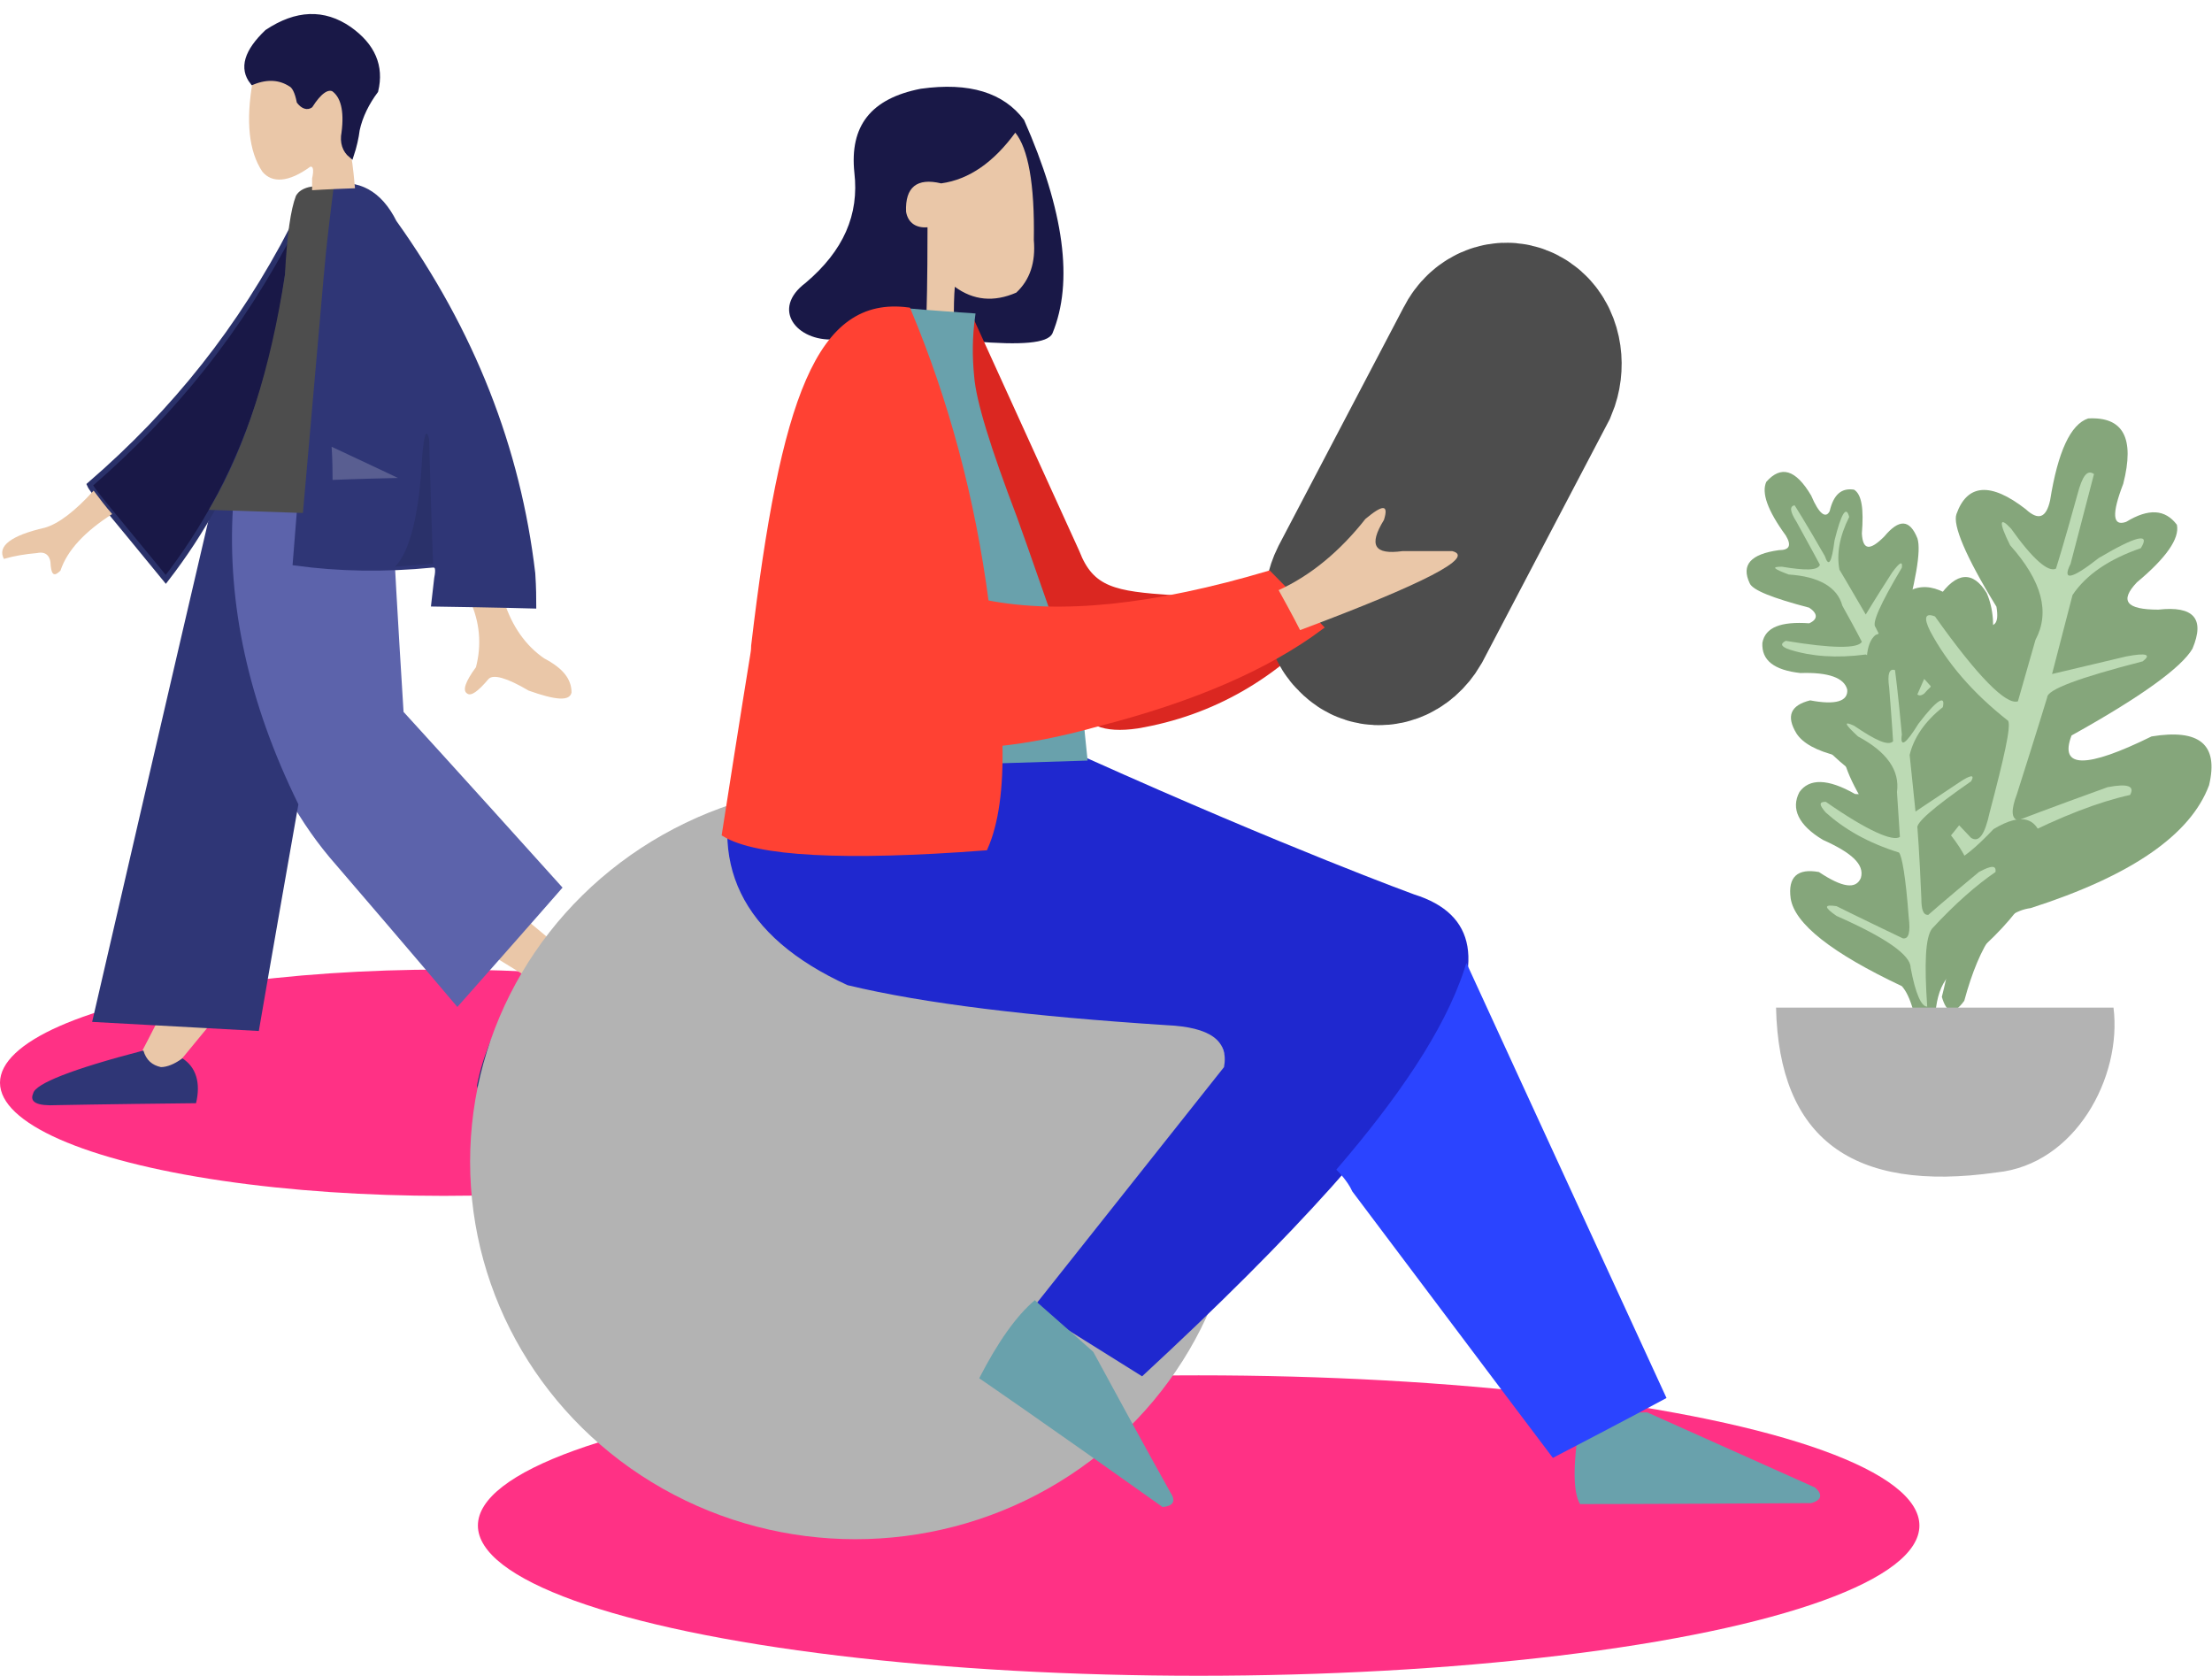 <?xml version="1.0" encoding="utf-8"?>
<!-- Generator: Adobe Illustrator 24.2.3, SVG Export Plug-In . SVG Version: 6.00 Build 0)  -->
<svg version="1.1" id="Layer_1" xmlns="http://www.w3.org/2000/svg" xmlns:xlink="http://www.w3.org/1999/xlink" x="0px" y="0px"
	 viewBox="0 0 226.8 171.8" style="enable-background:new 0 0 226.8 171.8;" xml:space="preserve">
<style type="text/css">
	.st0{fill-rule:evenodd;clip-rule:evenodd;fill:#FF3185;}
	.st1{fill-rule:evenodd;clip-rule:evenodd;fill:#EAC7A8;}
	.st2{fill-rule:evenodd;clip-rule:evenodd;fill:#2F3676;}
	.st3{fill-rule:evenodd;clip-rule:evenodd;fill:#5C63AB;stroke:#5C63AB;stroke-width:0.567;stroke-miterlimit:10;}
	.st4{fill-rule:evenodd;clip-rule:evenodd;fill:#2F3676;stroke:#2F3676;stroke-width:0.567;stroke-miterlimit:10;}
	.st5{fill-rule:evenodd;clip-rule:evenodd;fill:#2A316A;}
	.st6{fill-rule:evenodd;clip-rule:evenodd;fill:#595E91;}
	.st7{fill-rule:evenodd;clip-rule:evenodd;fill:#191847;stroke:#2A316A;stroke-width:0.567;stroke-miterlimit:10;}
	.st8{fill-rule:evenodd;clip-rule:evenodd;fill:#4D4D4D;stroke:#4D4D4D;stroke-width:0.567;stroke-miterlimit:10;}
	.st9{fill:none;}
	.st10{fill-rule:evenodd;clip-rule:evenodd;fill:#191847;stroke:#191847;stroke-width:0.567;stroke-miterlimit:10;}
	.st11{fill-rule:evenodd;clip-rule:evenodd;fill:#B3B3B3;}
	.st12{fill-rule:evenodd;clip-rule:evenodd;fill:#1F28CF;}
	.st13{fill-rule:evenodd;clip-rule:evenodd;fill:#191847;}
	.st14{fill-rule:evenodd;clip-rule:evenodd;fill:#DB2721;stroke:#DB2721;stroke-width:0.567;stroke-miterlimit:10;}
	.st15{fill-rule:evenodd;clip-rule:evenodd;fill:#69A1AC;}
	.st16{fill-rule:evenodd;clip-rule:evenodd;fill:#2B44FF;stroke:#2B44FF;stroke-width:0.567;stroke-miterlimit:10;}
	.st17{fill-rule:evenodd;clip-rule:evenodd;fill:#69A1AC;stroke:#69A1AC;stroke-width:0.567;stroke-miterlimit:10;}
	.st18{fill-rule:evenodd;clip-rule:evenodd;fill:#4D4D4D;stroke:#4D4D4D;stroke-width:20;stroke-miterlimit:22.926;}
	.st19{fill-rule:evenodd;clip-rule:evenodd;fill:#FF4133;stroke:#FF4133;stroke-width:0.567;stroke-miterlimit:10;}
	.st20{fill-rule:evenodd;clip-rule:evenodd;fill:#85A67B;}
	.st21{fill-rule:evenodd;clip-rule:evenodd;fill:#BCDAB4;}
</style>
<g id="Layer_x0020_1">
	<ellipse class="st0" cx="45.5" cy="111" rx="45.5" ry="11.6"/>
	<g id="_2095548742368">
		<path class="st1" d="M53.8,100c2.4,0.2,3.7-0.7,3.9-2.6c0,0-1.2-1-3.6-3c-2.3,2.5-3.4,3.7-3.4,3.7C52.8,99.4,53.8,100,53.8,100z"
			/>
		<path class="st1" d="M18.6,108.6c-1.9,1.4-3.2,1.1-4-0.9c0,0,0.8-1.5,2.3-4.5c3,1.3,4.5,2,4.5,2C19.5,107.5,18.6,108.6,18.6,108.6
			L18.6,108.6z"/>
		<path class="st2" d="M16.5,109.4c0.6,0,1.4-0.3,2.2-0.9c1.4,0.9,1.9,2.5,1.4,4.6c-9.5,0.1-14.3,0.2-14.3,0.2
			c-2,0.1-2.8-0.3-2.4-1.2c0.2-1,4-2.5,11.3-4.4C15,108.7,15.6,109.2,16.5,109.4L16.5,109.4z"/>
		<path class="st3" d="M41.1,73.1c-0.6-9.6-1-16.7-1.2-21.2C29,52,23.6,52,23.6,52C23.4,67.3,26.9,79.2,34,87.7
			c8.6,10,12.9,15.1,12.9,15.1c7-7.9,10.4-11.8,10.4-11.8C46.5,79,41.1,73.1,41.1,73.1L41.1,73.1z"/>
		<path class="st4" d="M23.6,52c-0.6,10,1.6,20.1,6.7,30.5c-2.7,15.3-4,22.9-4,22.9c-11-0.6-16.5-0.9-16.5-0.9
			C17.9,69.4,22,51.9,22,51.9C23.1,52,23.6,52,23.6,52L23.6,52z"/>
		<path class="st1" d="M48.2,61.6c1.3,0,2.5,0.1,3.5,0.1c0.8,2.5,2.2,4.5,4.1,5.8c1.9,1,2.8,2.1,2.8,3.5c-0.2,0.9-1.6,0.8-4.4-0.2
			c-2.2-1.3-3.6-1.7-4.1-1.2c-1.1,1.3-1.8,1.8-2.2,1.5c-0.5-0.3-0.2-1.2,0.9-2.7C49.4,66.1,49.2,63.8,48.2,61.6L48.2,61.6z"/>
		<path class="st4" d="M54.7,62.1c0-0.7,0-1.8-0.1-3.3C53.1,46,48.4,34,40.4,22.8c-1.5-3-3.7-4.2-6.6-3.6
			c-1.3,12.8-2.5,25.7-3.5,38.5c4.4,0.6,9.1,0.7,14.1,0.2c0.5,0,0.6,0.4,0.4,1.4c-0.2,1.7-0.3,2.6-0.3,2.6
			C51.3,62,54.7,62.1,54.7,62.1L54.7,62.1z"/>
		<path class="st5" d="M40.5,58.1c1.3-0.1,2.6-0.2,3.9-0.3C44.1,49.3,44,45,44,45c-0.3-1.1-0.5-0.5-0.7,1.6
			C43,52.8,42,56.6,40.5,58.1L40.5,58.1z"/>
		<path class="st6" d="M34.1,49.2C34.1,47,34,45.8,34,45.8c4.5,2.1,6.8,3.2,6.8,3.2C36.4,49.1,34.1,49.2,34.1,49.2L34.1,49.2z"/>
		<path class="st7" d="M9.2,49.7c8.8-7.6,15.5-16.1,20.8-26.3c-1.1,14.2-5.4,26.2-13,36C11.7,52.9,9.5,50.4,9.2,49.7L9.2,49.7z"/>
		<path class="st8" d="M32.9,28.4c0.3-3.5,0.7-6.6,1-9c-1.8-0.2-2.9,0.1-3.3,0.8c-0.5,1.3-0.9,3.9-1.1,8c-1.5,9.7-4,17.6-7.6,23.8
			c5.9,0.2,8.9,0.3,8.9,0.3C32.2,36.3,32.9,28.4,32.9,28.4z"/>
		<path class="st2" d="M48.9,111.3c0.5,2.7,4.6-1,12.4-11c-0.6-0.9-1.9-1.9-3.7-2.9c-0.1,1.9-1.4,2.8-3.7,2.6
			C51.1,104.3,49.5,108.1,48.9,111.3L48.9,111.3z"/>
		<path class="st1" d="M32,18.3c0,0.8,0,1.2,0,1.2s1.5-0.1,4.4-0.2C36.2,17,36,15.9,36,15.9c-0.5-0.2-0.7-0.8-0.7-1.8
			c0.2-2.9-0.1-4.6-1.1-5c-0.6-0.3-1.4,0.2-2.4,1.7c-0.7,0.4-1.2-0.2-1.6-1.8c-0.9-1-2.4-1.2-4.3-0.6c-0.7,4-0.4,7.1,1,9.2
			c1,1.2,2.7,1.1,4.9-0.5C32.1,17,32.2,17.4,32,18.3L32,18.3z"/>
		<path class="st9" d="M32.1,19.5c1.3-0.1,2.7-0.2,4.4-0.2"/>
		<path class="st10" d="M29.8,8.6c-1.1-0.7-2.4-0.8-3.9-0.2c-1.1-1.4-0.6-3.1,1.5-5.1c3-2,5.8-2.1,8.4-0.3c2.4,1.7,3.3,3.8,2.7,6.3
			c-0.9,1.2-1.6,2.6-1.9,4c-0.1,0.8-0.3,1.7-0.6,2.6c-0.6-0.5-0.9-1.3-0.7-2.3c0.3-2.3-0.1-3.8-1.1-4.5c-0.7-0.3-1.5,0.3-2.4,1.7
			c-0.3,0.2-0.7,0.1-1.1-0.4C30.5,9.4,30.2,8.8,29.8,8.6z"/>
		<path class="st1" d="M9.6,50.3c0.6,0.8,1.2,1.6,1.9,2.4c-2.8,1.8-4.6,3.7-5.3,5.8c-0.6,0.6-0.9,0.5-1-0.5c0-1-0.5-1.5-1.4-1.3
			c-1.2,0.1-2.4,0.3-3.4,0.6c-0.7-1.3,0.7-2.4,4.2-3.2C6,53.7,7.7,52.4,9.6,50.3L9.6,50.3z"/>
	</g>
	<ellipse class="st0" cx="122.9" cy="156.4" rx="73.9" ry="15.4"/>
	<ellipse class="st11" cx="87.7" cy="119.1" rx="39.5" ry="38.7"/>
	<path class="st12" d="M119.6,105.1c4.5,0.2,6.4,1.6,5.9,4.3c0,0-6.5,8.2-19.6,24.7c0,0,3.7,2.3,11.2,7c31.4-29,40.7-45.4,27.9-49.4
		c0,0-12.9-4.7-33.6-14c0,0-1.9,0-10.9,0.2c-16.4,0.3-24.6,0.4-24.6,0.4C72.3,88.4,76,96,86.9,101
		C94.8,102.9,105.7,104.2,119.6,105.1L119.6,105.1z"/>
	<path class="st13" d="M99.9,35c-4.6-0.6-9.4-0.6-14.4-0.2C81.7,35,79,31.7,82.6,29c3.9-3.3,5.5-7,5-11.3c-0.5-4.8,1.7-7.6,6.8-8.6
		c5-0.7,8.5,0.4,10.6,3.2c4.1,9.3,5.1,16.6,2.9,21.9C107.4,35.2,104.7,35.4,99.9,35L99.9,35z"/>
	<path class="st14" d="M101.2,44.8c-2-4.4-2.1-11.6-1.5-11.7c7.1,15.6,10.7,23.5,10.7,23.5c1.5,3.9,3.9,4.3,9.8,4.7
		c4.7-0.2,9.1-1.5,13-3.8c2.1,3.7,3.2,5.5,3.2,5.5c-5.5,6.3-12.1,10.1-19.8,11.4c-3.4,0.5-5.4-0.3-5.8-2.5
		C104.4,53.9,101.2,44.8,101.2,44.8L101.2,44.8z"/>
	<path class="st15" d="M100.4,141.3c1.9-3.7,3.8-6.4,5.7-8c4,3.5,6,5.3,6,5.3c5.2,9.6,7.9,14.4,7.9,14.4c0.6,0.9,0.3,1.4-0.8,1.5
		C106.7,145.6,100.4,141.3,100.4,141.3z"/>
	<path class="st15" d="M162.1,144.9c2.4,0,4.6-0.1,6.8-0.1c11.4,5.1,17.2,7.7,17.2,7.7c0.8,0.7,0.7,1.3-0.4,1.6
		c-15.8,0.1-23.7,0.1-23.7,0.1C161.2,152.8,161.3,149.7,162.1,144.9L162.1,144.9z"/>
	<path class="st1" d="M106,24.6c0.1-5.8-0.6-9.4-1.9-11c-2.2,3-4.7,4.8-7.6,5.2c-2.5-0.6-3.7,0.4-3.6,2.9c0.2,1.2,1.1,1.7,2.2,1.6
		c0,5.8-0.1,8.7-0.1,8.7c1.8,0.1,2.8,0.2,2.8,0.2c0-1.8,0.1-2.8,0.1-2.8c1.9,1.4,4,1.6,6.3,0.6C105.6,28.7,106.2,26.9,106,24.6
		L106,24.6z"/>
	<path class="st1" d="M135.8,62.4c-1.2-2-1.8-3.1-1.8-3.1c8.3-6.6,12.1-8.9,11.5-7.1c-0.8,1.3-1.5,2.4-2,3.4c-1.4,1.8-1,2.6,1.4,2.5
		c1.3,0.3,1,0.7-0.7,1.3C140.9,59.8,138.1,60.8,135.8,62.4L135.8,62.4z"/>
	<path class="st16" d="M150.4,99.5c0,0,6.7,14.6,20.1,43.7c0,0-3.7,2-11.2,5.9c0,0-6.8-9-20.4-27.1c-0.5-1.1-1.5-2.1-1.5-2.1
		C143.4,112.9,148.3,105.9,150.4,99.5L150.4,99.5z"/>
	<path class="st17" d="M99.6,38.6c-0.2-2-0.2-4,0.1-6.2c-4.4-0.3-6.6-0.5-6.6-0.5c2.4,6.3,4.6,14.7,6.6,25
		c1.2,7.8,1.8,14.8,1.9,21.1c6.4-0.2,9.6-0.3,9.6-0.3c-0.4-3.7-0.5-5.5-0.5-5.5c-3.3-9.4-5.5-15.8-6.7-19.1
		C101.3,46,99.8,41.2,99.6,38.6L99.6,38.6z"/>
	<path class="st18" d="M155.5,35.3L155.5,35.3c-0.9-0.8-2.1-0.4-2.7,0.8l-12.8,24.4c-0.6,1.2-0.5,2.7,0.4,3.4l0.1,0.1
		c0.8,0.7,2,0.3,2.7-0.9l12.8-24.4C156.5,37.5,156.3,36,155.5,35.3z"/>
	<path class="st19" d="M77.3,66.2c0,0.2,0,0.4-0.1,1c0,0-1,6.1-2.9,18.3c3.3,2,12.2,2.5,26.7,1.4c1.1-2.5,1.6-6,1.5-10.7
		c2.8-0.3,6.1-0.9,10-2c9.8-2.5,17.4-5.8,22.9-9.9c-3.5-3.7-5.3-5.5-5.3-5.5c-11.8,3.5-21.4,4.5-29,3c-1.4-10.7-4.1-20.7-8-30
		C84,30.6,80.3,40.8,77.3,66.2L77.3,66.2z"/>
	<path class="st1" d="M131.1,60.5c1.5,2.7,2.2,4.1,2.2,4.1c12.8-4.8,18-7.5,15.6-8.1c-2,0-3.7,0-5.1,0c-2.9,0.4-3.5-0.6-1.9-3.2
		c0.5-1.6-0.1-1.6-1.9-0.1C137.4,56.5,134.4,59,131.1,60.5L131.1,60.5z"/>
	<g id="_2095548734816">
		<path class="st20" d="M201.1,83c1,0.6,1.4,0.3,1.2-0.8c-1.9-3.4-2.3-5.8-1.2-7.4c3.2-6.2,4-10.8,2.6-14c-1.4-2.3-3.1-2.2-4.9,0.4
			c-1.6,4.6-2.8,5.8-3.8,3.6c1.4-5.1,2-8.3,1.6-9.6c-0.8-2-1.9-2-3.4-0.2c-1.5,1.5-2.2,1.4-2.3-0.3c0.2-2.5,0-4-0.8-4.5
			c-1.3-0.2-2.1,0.5-2.5,2.2c-0.4,0.8-1.1,0.3-1.9-1.6c-1.6-2.7-3.1-3.1-4.6-1.4c-0.5,1.1,0.1,2.9,2,5.5c0.6,1,0.4,1.5-0.7,1.5
			c-2.9,0.4-3.9,1.5-3,3.4c0.3,0.7,2.3,1.5,6.1,2.5c0.9,0.6,0.9,1.2,0,1.6c-2.9-0.2-4.5,0.4-4.8,2c-0.1,1.8,1.2,2.8,3.9,3.1
			c2.9-0.1,4.5,0.5,4.8,1.7c0.1,1.2-1.2,1.6-3.8,1.1c-2,0.5-2.5,1.6-1.4,3.4c1.3,2,5.6,3.1,13,3.1C198.2,78.8,199.5,80.4,201.1,83
			L201.1,83z"/>
		<path class="st21" d="M197.1,76.4c1.5,2,2.4,2.9,2.9,2.7c-2-3.6-2.8-5.8-2.7-6.8c1-3.1,2.1-5.5,3.2-7.3c-0.2-0.6-0.6-0.4-1.4,0.7
			c-1.8,3.8-2.6,5.7-2.6,5.7c-0.4,0.2-0.8-0.2-1.2-1.2c-2-3.9-3-5.9-3-5.9c-0.4-0.4,0.5-2.4,2.7-6.1c0.1-0.7-0.2-0.6-1,0.5
			c-1.8,2.8-2.7,4.3-2.7,4.3c-1.8-3.1-2.7-4.6-2.7-4.6c-0.3-1.6,0-3.4,1-5.4c-0.3-1.2-0.8-0.4-1.5,2.4c-0.3,2.3-0.6,2.8-1,1.6
			c-2-3.5-3.1-5.2-3.1-5.2c-0.5,0.1-0.5,0.6,0.2,1.7c1.6,2.9,2.4,4.4,2.4,4.4c-0.2,0.6-1.5,0.6-3.9,0.2c-1.1,0-0.9,0.2,0.7,0.8
			c3.1,0.2,5,1.3,5.5,3.2c1.4,2.5,2,3.7,2,3.7c-0.4,0.7-3,0.7-7.8-0.1c-0.6,0.3-0.5,0.6,0.4,0.9c2.2,0.7,4.8,0.9,7.8,0.5
			c0.4,0.1,1.5,1.8,3.4,5.1c0.8,1.2,0.9,1.9,0.3,2c-4.7-0.1-7-0.2-7-0.2c-1.2,0.3-1,0.6,0.4,0.9C193.7,74.7,196.5,75.2,197.1,76.4
			L197.1,76.4z"/>
		<path class="st20" d="M199.1,102.2c0.5,1.7,1.2,1.9,2.3,0.4c1.6-5.9,3.8-9.1,6.8-9.5c10.3-3.3,16.4-7.5,18.3-12.6
			c1-4.2-1-5.8-5.9-5c-6.7,3.3-9.5,3.3-8.2-0.1c7.2-4,11.3-7,12.4-8.9c1.3-3.1,0.1-4.4-3.5-4c-3.3,0-4-0.9-2.2-2.8
			c3-2.5,4.4-4.5,4.1-5.9c-1.2-1.6-2.9-1.7-5.2-0.3c-1.4,0.5-1.5-0.8-0.3-3.9c1.2-4.7,0-6.9-3.6-6.7c-1.8,0.6-3.1,3.4-3.9,8.4
			c-0.4,1.8-1.2,2.1-2.5,0.9c-3.6-2.8-6-2.6-7.1,0.5c-0.4,1.1,0.9,4.3,4.1,9.5c0.3,1.8-0.2,2.3-1.7,1.7c-3-3.5-5.5-4.5-7.6-3.1
			c-2.1,1.9-1.8,4.5,0.9,7.8c3.3,3.2,4.5,5.6,3.4,7.2c-1.3,1.4-3.1,0.4-5.5-3c-2.8-1.6-4.5-0.9-5.3,2.2c-0.8,3.7,2.9,9.6,10.9,17.8
			C200.5,94.3,200.3,97.5,199.1,102.2L199.1,102.2z"/>
		<path class="st21" d="M201.9,90.3c-0.6,3.9-0.5,5.9,0.3,6.2c1.7-6.1,3.3-9.6,4.6-10.5c4.5-2.3,8.4-3.8,11.6-4.5
			c0.5-0.9-0.2-1.2-2.3-0.8c-6.1,2.2-9.2,3.4-9.2,3.4c-0.7-0.2-0.7-1.1-0.1-2.7c2.1-6.6,3.1-9.9,3.1-9.9c0-0.8,3.2-2,9.8-3.7
			c0.9-0.7,0.4-0.9-1.7-0.5c-5.1,1.2-7.6,1.8-7.6,1.8c1.4-5.4,2.1-8.1,2.1-8.1c1.4-2.1,3.8-3.7,7-4.8c1-1.6-0.4-1.3-4.3,1
			c-2.8,2.2-3.8,2.4-2.9,0.6c1.6-6.1,2.4-9.2,2.4-9.2c-0.7-0.5-1.2,0.2-1.7,2.1c-1.4,5.1-2.2,7.6-2.2,7.6c-0.8,0.4-2.4-1-4.6-4.1
			c-1.2-1.3-1.3-0.7-0.1,1.7c3.3,3.7,4.1,6.9,2.6,9.7c-1.2,4.2-1.8,6.3-1.8,6.3c-1.2,0.4-4.1-2.5-8.5-8.7c-1-0.4-1.2,0.1-0.5,1.5
			c1.7,3.2,4.3,6.3,8,9.2c0.3,0.6-0.4,3.7-1.9,9.4c-0.5,2.3-1.1,3.1-1.9,2.6c-5-5.3-7.6-7.9-7.6-7.9c-1.6-1-1.8-0.5-0.5,1.4
			C200,84.8,202.6,88.5,201.9,90.3z"/>
		<path class="st20" d="M196.9,107.6c0.7,1,1.3,0.9,1.6-0.3c-0.4-4.2,0.3-6.8,2.1-7.9c5.9-4.7,8.9-8.9,8.9-12.6
			c-0.4-3-2.1-3.6-5.1-1.8c-3.6,3.8-5.4,4.4-5.4,1.9c3.7-4.4,5.7-7.3,5.9-8.8c0.1-2.3-1-2.9-3.3-1.8c-2.1,0.8-2.8,0.4-2.1-1.3
			c1.4-2.4,1.8-4,1.3-4.9c-1.2-0.8-2.3-0.4-3.5,1c-0.8,0.6-1.2-0.2-1.1-2.5c-0.4-3.4-1.7-4.5-3.9-3.5c-1,0.8-1.2,3-0.5,6.4
			c0.2,1.3-0.3,1.7-1.4,1.2c-3-0.9-4.5-0.3-4.5,2c0,0.8,1.6,2.6,5,5.2c0.6,1.1,0.4,1.6-0.7,1.5c-2.8-1.6-4.7-1.6-5.7-0.2
			c-0.9,1.7-0.1,3.4,2.4,4.9c2.9,1.3,4.3,2.5,3.9,3.9c-0.5,1.2-1.9,1-4.3-0.6c-2.2-0.4-3.2,0.5-2.9,2.7c0.4,2.6,4.2,5.6,11.4,9
			C195.9,102.1,196.5,104.3,196.9,107.6L196.9,107.6z"/>
		<path class="st21" d="M195.9,99.2c0.5,2.7,1.1,4,1.7,4c-0.3-4.4-0.2-7.1,0.5-8c2.4-2.6,4.6-4.5,6.5-5.8c0.1-0.7-0.4-0.7-1.7,0
			c-3.5,2.9-5.2,4.4-5.2,4.4c-0.5,0-0.7-0.5-0.7-1.7c-0.2-4.8-0.4-7.2-0.4-7.2c-0.2-0.5,1.6-2.1,5.5-4.8c0.4-0.7,0-0.7-1.2,0.1
			c-3,2-4.5,3-4.5,3c-0.4-3.8-0.6-5.8-0.6-5.8c0.4-1.7,1.5-3.4,3.4-4.9c0.3-1.3-0.6-0.8-2.5,1.7c-1.3,2.1-1.9,2.5-1.7,1.1
			c-0.4-4.4-0.7-6.6-0.7-6.6c-0.6-0.2-0.8,0.4-0.6,1.8c0.3,3.7,0.4,5.5,0.4,5.5c-0.5,0.5-1.8-0.1-4-1.6c-1.1-0.5-1-0.2,0.4,1.1
			c3,1.6,4.3,3.5,4,5.7c0.2,3.1,0.3,4.6,0.3,4.6c-0.7,0.5-3.3-0.6-7.6-3.6c-0.7,0-0.7,0.3,0,1.1c1.9,1.7,4.3,3.1,7.5,4.1
			c0.3,0.3,0.7,2.5,1,6.6c0.2,1.6,0,2.3-0.6,2.2c-4.6-2.2-6.8-3.3-6.8-3.3c-1.3-0.2-1.3,0.1,0,1C193.3,96.1,195.9,97.9,195.9,99.2
			L195.9,99.2z"/>
		<path class="st11" d="M204.7,120.2c-14.8,2.1-22.3-3.5-22.6-16.9c23.1,0,34.6,0,34.6,0C217.6,110.4,212.8,119.4,204.7,120.2
			L204.7,120.2z"/>
	</g>
</g>
</svg>
